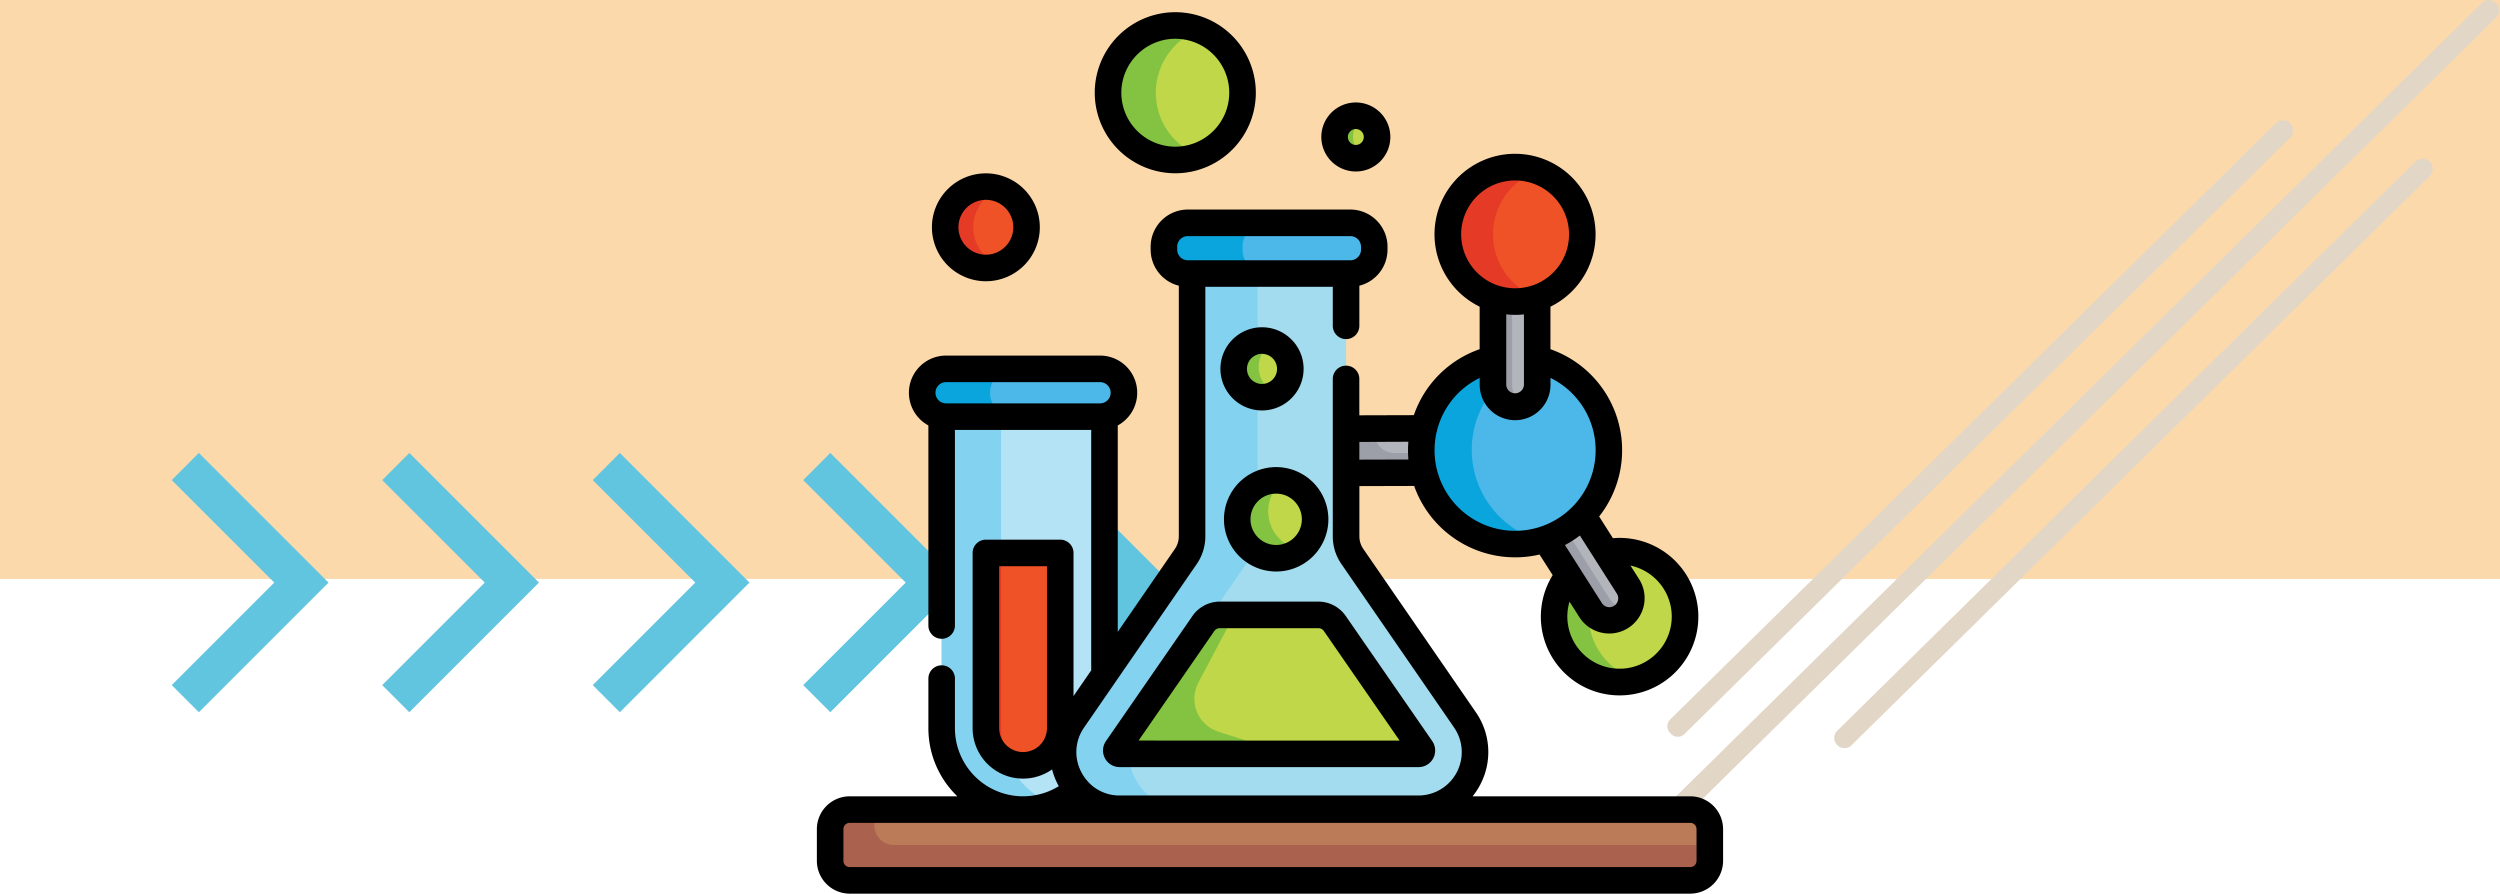 <svg xmlns="http://www.w3.org/2000/svg" width="190" height="67.918" viewBox="0 0 190 67.918">
  <g id="Grupo_1109822" data-name="Grupo 1109822" transform="translate(-1230.051 -2708)">
    <rect id="Rectángulo_402371" data-name="Rectángulo 402371" width="190" height="44" transform="translate(1230.051 2708)" fill="#fbd9ab"/>
    <g id="Grupo_1109711" data-name="Grupo 1109711" transform="translate(1243.102 2742.423)">
      <path id="Trazado_900573" data-name="Trazado 900573" d="M435.983,108.183,426.13,98.33l-2.061,2.064,7.792,7.79-7.792,7.792,2.061,2.061Z" transform="translate(-344.085 -98.33)" fill="#62c5df"/>
      <path id="Trazado_900574" data-name="Trazado 900574" d="M442.239,108.183l-9.853-9.853-2.061,2.064,7.792,7.79-7.792,7.792,2.061,2.061Z" transform="translate(-366.338 -98.33)" fill="#62c5df"/>
      <path id="Trazado_900575" data-name="Trazado 900575" d="M448.494,108.183l-9.853-9.853-2.061,2.064,7.789,7.79-7.789,7.792,2.061,2.061Z" transform="translate(-388.589 -98.33)" fill="#62c5df"/>
      <path id="Trazado_900576" data-name="Trazado 900576" d="M454.75,108.183,444.9,98.33l-2.061,2.064,7.792,7.79-7.792,7.792,2.061,2.061Z" transform="translate(-410.842 -98.33)" fill="#62c5df"/>
      <path id="Trazado_900577" data-name="Trazado 900577" d="M461.005,108.183l-9.853-9.853-2.061,2.064,7.792,7.79-7.792,7.792,2.061,2.061Z" transform="translate(-433.094 -98.33)" fill="#62c5df"/>
      <path id="Trazado_900578" data-name="Trazado 900578" d="M467.261,108.183l-9.853-9.853-2.061,2.064,7.792,7.79-7.792,7.792,2.061,2.061Z" transform="translate(-455.346 -98.33)" fill="#62c5df"/>
    </g>
    <path id="Trazado_900467" data-name="Trazado 900467" d="M.616,67.4a.734.734,0,0,0,1.032.073L68.011,2.138a.734.734,0,0,0-.056-1.033.734.734,0,0,0-1.032-.073L.56,66.367A.734.734,0,0,0,.616,67.4ZM6.243,56.667,52.367,11.258a.782.782,0,0,0-1.088-1.105L5.155,55.562a.734.734,0,0,0,.056,1.033A.733.733,0,0,0,6.243,56.667Zm55.647-43.6L17.814,56.455a.781.781,0,0,0,1.088,1.1L62.977,14.168a.781.781,0,0,0-1.088-1.1Z" transform="translate(1351.802 2707.146)" fill="#e2d6c6" fill-rule="evenodd"/>
    <g id="Grupo_1109844" data-name="Grupo 1109844" transform="translate(1292.133 2701.928)">
      <g id="Grupo_1109840" data-name="Grupo 1109840" transform="translate(1.009 8.009)">
        <g id="Grupo_1109821" data-name="Grupo 1109821" transform="translate(54.884 39.82)">
          <path id="Trazado_901285" data-name="Trazado 901285" d="M425.723,315.63a5.112,5.112,0,1,1-5.112-5.112A5.111,5.111,0,0,1,425.723,315.63Z" transform="translate(-415.5 -310.518)" fill="#bfd749"/>
        </g>
        <path id="Trazado_901286" data-name="Trazado 901286" d="M421.688,320.321a5.112,5.112,0,0,1,.058-9.675,5.112,5.112,0,1,0,.488,9.831A5.01,5.01,0,0,1,421.688,320.321Z" transform="translate(-360.616 -270.698)" fill="#84c341"/>
        <g id="Grupo_1109822-2" data-name="Grupo 1109822" transform="translate(54.04 36.695)">
          <path id="Trazado_901287" data-name="Trazado 901287" d="M415.818,293.208a1.681,1.681,0,0,1-2.837,1.805l-1.667-2.619-2.084-3.287a7.153,7.153,0,0,0,2.831-1.821l2.125,3.358Z" transform="translate(-409.231 -287.286)" fill="#b3b5bc"/>
        </g>
        <g id="Grupo_1109823" data-name="Grupo 1109823" transform="translate(54.04 37.776)">
          <path id="Trazado_901288" data-name="Trazado 901288" d="M414.424,301.11l-1.667-2.619-2.007-3.166a6.931,6.931,0,0,1-1.52.739l2.084,3.287,1.667,2.619a1.682,1.682,0,0,0,2.888-.085A1.679,1.679,0,0,1,414.424,301.11Z" transform="translate(-409.231 -295.325)" fill="#9c9fa7"/>
        </g>
        <path id="Trazado_901289" data-name="Trazado 901289" d="M82.539,225.5H70.5v25.02a6.186,6.186,0,0,0,10.284,4.637l2.092-2.9V225.5Z" transform="translate(-62.025 -197.117)" fill="#b4e3f5"/>
        <path id="Trazado_901290" data-name="Trazado 901290" d="M75.017,250.52V225.5H70.5v25.02a6.189,6.189,0,0,0,8.415,5.774l.031-.013A6.188,6.188,0,0,1,75.017,250.52Z" transform="translate(-62.025 -197.117)" fill="#83d3f0"/>
        <g id="XMLID_8_">
          <g id="Grupo_1109831" data-name="Grupo 1109831">
            <g id="XMLID_9_">
              <g id="Grupo_1109830" data-name="Grupo 1109830">
                <g id="Grupo_1109824" data-name="Grupo 1109824" transform="translate(38.136 30.623)">
                  <path id="Trazado_901291" data-name="Trazado 901291" d="M299.746,245.513l-8.746.016v-3.363l8.737-.016a7.177,7.177,0,0,0,.009,3.363Z" transform="translate(-291 -242.15)" fill="#b3b5bc"/>
                </g>
                <path id="Trazado_901292" data-name="Trazado 901292" d="M294.218,242.544v-.318l-3.218.006v3.363l8.746-.016a7.161,7.161,0,0,1-.2-1.5l-3.787.007A1.54,1.54,0,0,1,294.218,242.544Z" transform="translate(-252.864 -211.593)" fill="#9c9fa7"/>
                <g id="Grupo_1109825" data-name="Grupo 1109825" transform="translate(0 59.592)">
                  <path id="Trazado_901293" data-name="Trazado 901293" d="M74.356,458.984V461.4a1.484,1.484,0,0,1-1.484,1.484H8.984A1.484,1.484,0,0,1,7.5,461.4v-2.413A1.484,1.484,0,0,1,8.984,457.5H72.872A1.484,1.484,0,0,1,74.356,458.984Z" transform="translate(-7.5 -457.5)" fill="#bb7a58"/>
                </g>
                <path id="Trazado_901294" data-name="Trazado 901294" d="M12.347,460.19a1.484,1.484,0,0,1-1.484-1.484V457.5H8.984A1.484,1.484,0,0,0,7.5,458.984V461.4a1.484,1.484,0,0,0,1.484,1.484H72.872a1.484,1.484,0,0,0,1.484-1.484V460.19Z" transform="translate(-7.5 -397.908)" fill="#aa624f"/>
                <g id="Grupo_1109826" data-name="Grupo 1109826" transform="translate(6.995 26.097)">
                  <path id="Trazado_901295" data-name="Trazado 901295" d="M74.835,210.316a1.814,1.814,0,0,1-1.816,1.816h-11.7a1.816,1.816,0,1,1,0-3.632h11.7A1.815,1.815,0,0,1,74.835,210.316Z" transform="translate(-59.5 -208.5)" fill="#4cb8e9"/>
                </g>
                <path id="Trazado_901296" data-name="Trazado 901296" d="M64.659,210.316a1.814,1.814,0,0,1,1.816-1.816H61.316a1.816,1.816,0,0,0,0,3.632h5.159A1.815,1.815,0,0,1,64.659,210.316Z" transform="translate(-52.505 -182.403)" fill="#0aa5dc"/>
                <g id="Grupo_1109827" data-name="Grupo 1109827" transform="translate(8.744 12.241)">
                  <circle id="Elipse_11528" data-name="Elipse 11528" cx="3.094" cy="3.094" r="3.094" fill="#ef5227"/>
                </g>
                <path id="Trazado_901297" data-name="Trazado 901297" d="M74.632,108.594a3.1,3.1,0,0,1,2.028-2.905,3.094,3.094,0,1,0,0,5.81A3.1,3.1,0,0,1,74.632,108.594Z" transform="translate(-63.756 -93.259)" fill="#e43a26"/>
                <g id="Grupo_1109828" data-name="Grupo 1109828" transform="translate(21.119)">
                  <path id="Trazado_901298" data-name="Trazado 901298" d="M169.612,14.5a5.112,5.112,0,1,1-5.112,5.112A5.111,5.111,0,0,1,169.612,14.5Z" transform="translate(-164.5 -14.5)" fill="#bfd749"/>
                </g>
                <path id="Trazado_901299" data-name="Trazado 901299" d="M168.132,19.612a5.112,5.112,0,0,1,3.3-4.779,5.112,5.112,0,1,0,0,9.557A5.112,5.112,0,0,1,168.132,19.612Z" transform="translate(-143.381 -14.5)" fill="#84c341"/>
                <g id="Grupo_1109829" data-name="Grupo 1109829" transform="translate(38.338 6.86)">
                  <circle id="Elipse_11529" data-name="Elipse 11529" cx="1.614" cy="1.614" r="1.614" fill="#bfd749"/>
                </g>
                <path id="Trazado_901300" data-name="Trazado 901300" d="M293.9,67.114a1.612,1.612,0,0,1,.913-1.453,1.614,1.614,0,1,0,0,2.905A1.612,1.612,0,0,1,293.9,67.114Z" transform="translate(-254.162 -58.64)" fill="#84c341"/>
              </g>
            </g>
          </g>
        </g>
        <g id="Grupo_1109832" data-name="Grupo 1109832" transform="translate(11.838 40.087)">
          <path id="Trazado_901301" data-name="Trazado 901301" d="M101.15,312.708v13.04a2.871,2.871,0,0,1-2.716,2.892,2.828,2.828,0,0,1-2.934-2.823V312.708a.208.208,0,0,1,.208-.208h5.234A.208.208,0,0,1,101.15,312.708Z" transform="translate(-95.5 -312.5)" fill="#ef5227"/>
        </g>
        <path id="Trazado_901302" data-name="Trazado 901302" d="M96.654,325.817V312.5h-.946a.208.208,0,0,0-.208.208v13.109a2.829,2.829,0,0,0,1.728,2.6A6.158,6.158,0,0,1,96.654,325.817Z" transform="translate(-83.662 -272.413)" fill="#e43a26"/>
        <path id="Trazado_901303" data-name="Trazado 901303" d="M169.662,180.784l-8.557-12.419a2.7,2.7,0,0,1-.479-1.536V145.65h-11.7v21.179a2.7,2.7,0,0,1-.479,1.536l-6.18,8.968-2.377,3.45a4.3,4.3,0,0,0,.285,5.265,4.212,4.212,0,0,0,3.242,1.484h22.72A4.3,4.3,0,0,0,169.662,180.784Z" transform="translate(-121.414 -128.008)" fill="#a3dcef"/>
        <path id="Trazado_901304" data-name="Trazado 901304" d="M145.15,186.049a4.3,4.3,0,0,1-.285-5.265l2.377-3.45,6.18-8.968a2.7,2.7,0,0,0,.479-1.536V145.65h-4.977v21.179a2.7,2.7,0,0,1-.479,1.536l-6.18,8.968-2.377,3.45a4.3,4.3,0,0,0,.285,5.265,4.212,4.212,0,0,0,3.242,1.484h4.977A4.212,4.212,0,0,1,145.15,186.049Z" transform="translate(-121.414 -128.008)" fill="#83d3f0"/>
        <g id="Grupo_1109833" data-name="Grupo 1109833" transform="translate(30.67 23.944)">
          <path id="Trazado_901305" data-name="Trazado 901305" d="M237.652,192.5a2.152,2.152,0,1,1-2.152,2.152A2.152,2.152,0,0,1,237.652,192.5Z" transform="translate(-235.5 -192.5)" fill="#bfd749"/>
        </g>
        <g id="Grupo_1109834" data-name="Grupo 1109834" transform="translate(30.939 34.571)">
          <circle id="Elipse_11530" data-name="Elipse 11530" cx="2.959" cy="2.959" r="2.959" fill="#bfd749"/>
        </g>
        <path id="Trazado_901306" data-name="Trazado 901306" d="M237.4,194.518a2.149,2.149,0,0,1,1.067-1.857,2.153,2.153,0,1,0,.269,3.848A2.152,2.152,0,0,1,237.4,194.518Z" transform="translate(-204.83 -168.556)" fill="#84c341"/>
        <path id="Trazado_901307" data-name="Trazado 901307" d="M239.854,273.854a2.953,2.953,0,0,1,1.111-2.31,2.959,2.959,0,1,0-.506,5.875,2.946,2.946,0,0,0,1.849-.649A2.96,2.96,0,0,1,239.854,273.854Z" transform="translate(-206.561 -236.929)" fill="#84c341"/>
        <g id="Grupo_1109835" data-name="Grupo 1109835" transform="translate(21.741 44.795)">
          <path id="Trazado_901308" data-name="Trazado 901308" d="M192.306,357.663a.253.253,0,0,1-.207.4h-22.72a.253.253,0,0,1-.207-.4l6.573-9.506A1.52,1.52,0,0,1,177,347.5h7.485a1.52,1.52,0,0,1,1.252.656Z" transform="translate(-169.119 -347.5)" fill="#bfd749"/>
        </g>
        <circle id="Elipse_11531" data-name="Elipse 11531" cx="7.163" cy="7.163" r="7.163" transform="translate(44.896 25.088)" fill="#4cb8e9"/>
        <path id="Trazado_901309" data-name="Trazado 901309" d="M345.117,208.163a7.165,7.165,0,0,1,5.229-6.9,7.163,7.163,0,1,0,0,13.794A7.165,7.165,0,0,1,345.117,208.163Z" transform="translate(-296.354 -175.912)" fill="#0aa5dc"/>
        <g id="Grupo_1109836" data-name="Grupo 1109836" transform="translate(50.377 19.625)">
          <path id="Trazado_901310" data-name="Trazado 901310" d="M385.363,166.122v1.951a1.681,1.681,0,1,1-3.363,0V160.39a5.122,5.122,0,0,0,3.363,0Z" transform="translate(-382 -160.39)" fill="#b3b5bc"/>
        </g>
        <g id="Grupo_1109837" data-name="Grupo 1109837" transform="translate(50.377 19.625)">
          <path id="Trazado_901311" data-name="Trazado 901311" d="M383.455,168.072v-7.4A5.063,5.063,0,0,1,382,160.39v7.682a1.678,1.678,0,0,0,2.409,1.514A1.681,1.681,0,0,1,383.455,168.072Z" transform="translate(-382 -160.39)" fill="#9c9fa7"/>
        </g>
        <g id="Grupo_1109838" data-name="Grupo 1109838" transform="translate(46.947 10.761)">
          <path id="Trazado_901312" data-name="Trazado 901312" d="M366.723,99.612a5.112,5.112,0,1,1-5.112-5.112A5.111,5.111,0,0,1,366.723,99.612Z" transform="translate(-356.5 -94.5)" fill="#ef5227"/>
        </g>
        <path id="Trazado_901313" data-name="Trazado 901313" d="M359.93,99.612a5.113,5.113,0,0,1,3.4-4.816,5.112,5.112,0,1,0-.034,9.644l.034-.012A5.11,5.11,0,0,1,359.93,99.612Z" transform="translate(-309.553 -83.739)" fill="#e43a26"/>
        <g id="Grupo_1109839" data-name="Grupo 1109839" transform="translate(25.368 14.999)">
          <path id="Trazado_901314" data-name="Trazado 901314" d="M212.066,127.816v.222a1.815,1.815,0,0,1-1.816,1.816H197.9a1.815,1.815,0,0,1-1.816-1.816v-.222A1.815,1.815,0,0,1,197.9,126H210.25A1.815,1.815,0,0,1,212.066,127.816Z" transform="translate(-196.08 -126)" fill="#4cb8e9"/>
        </g>
        <path id="Trazado_901315" data-name="Trazado 901315" d="M202.055,128.038v-.222A1.815,1.815,0,0,1,203.871,126H197.9a1.815,1.815,0,0,0-1.816,1.816v.222a1.815,1.815,0,0,0,1.816,1.816h5.975A1.815,1.815,0,0,1,202.055,128.038Z" transform="translate(-170.712 -111.001)" fill="#0aa5dc"/>
        <path id="Trazado_901316" data-name="Trazado 901316" d="M175.366,352.644l2.722-5.144H177a1.52,1.52,0,0,0-1.252.656l-6.573,9.506a.253.253,0,0,0,.207.4H182.1c-1.655-.54-3.624-1.175-5.218-1.686A2.626,2.626,0,0,1,175.366,352.644Z" transform="translate(-147.379 -302.705)" fill="#84c341"/>
      </g>
      <g id="Grupo_1109841" data-name="Grupo 1109841" transform="translate(0 7)">
        <path id="Trazado_901317" data-name="Trazado 901317" d="M168.415,341.092l-6.573,9.506a1.262,1.262,0,0,0,1.038,1.979H185.6a1.261,1.261,0,0,0,1.038-1.979l-6.573-9.507A2.531,2.531,0,0,0,177.983,340H170.5A2.532,2.532,0,0,0,168.415,341.092Zm9.99,1.147,5.753,8.321H164.322l5.753-8.321a.514.514,0,0,1,.422-.221h7.486A.514.514,0,0,1,178.405,342.239Z" transform="translate(-139.871 -295.205)"/>
        <path id="Trazado_901318" data-name="Trazado 901318" d="M233.968,264a3.968,3.968,0,1,0,3.968,3.968A3.973,3.973,0,0,0,233.968,264Zm0,5.919a1.951,1.951,0,1,1,1.951-1.951A1.953,1.953,0,0,1,233.968,269.919Z" transform="translate(-199.061 -229.429)"/>
        <path id="Trazado_901319" data-name="Trazado 901319" d="M231.161,191.322A3.161,3.161,0,1,0,228,188.161,3.165,3.165,0,0,0,231.161,191.322Zm0-4.3a1.143,1.143,0,1,1-1.143,1.143A1.145,1.145,0,0,1,231.161,187.018Z" transform="translate(-197.33 -161.056)"/>
        <path id="Trazado_901320" data-name="Trazado 901320" d="M66.381,135.83H49.838a5.511,5.511,0,0,0,.578-.885,5.308,5.308,0,0,0-.328-5.495l-8.557-12.418a1.694,1.694,0,0,1-.3-.965v-3.812l4.163-.012a8.143,8.143,0,0,0,9.528,5.213l1,1.564A5.985,5.985,0,1,0,61,116.191q-.249,0-.5.021l-1.048-1.647a8.134,8.134,0,0,0-3.7-12.714V98.618a6.121,6.121,0,1,0-5.381,0v3.232a8.1,8.1,0,0,0-5,5.013l-4.144.012V104.11a1.009,1.009,0,1,0-2.018,0v11.958a3.7,3.7,0,0,0,.656,2.11L48.426,130.6a3.294,3.294,0,0,1-2.7,5.168H23.01a3.217,3.217,0,0,1-2.428-1.074c-.018-.024-.037-.048-.057-.071l-.039-.041a3.412,3.412,0,0,1-.376-.57,3.253,3.253,0,0,1,.2-3.412l2.377-3.449.007-.01,6.173-8.959a3.7,3.7,0,0,0,.656-2.11V97.109h9.687v2.965a1.009,1.009,0,1,0,2.018,0V97.025a2.83,2.83,0,0,0,2.141-2.741v-.222a2.828,2.828,0,0,0-2.825-2.825H28.192a2.828,2.828,0,0,0-2.825,2.825v.222a2.83,2.83,0,0,0,2.141,2.741v19.042a1.694,1.694,0,0,1-.3.965l-4.341,6.3V107.644a2.825,2.825,0,0,0-1.345-5.309H9.82a2.825,2.825,0,0,0-1.345,5.309v15.206a1.009,1.009,0,0,0,2.018,0V107.985H20.85v18.274l-1.345,1.952V117.334a1.009,1.009,0,0,0-1.009-1.009h-5.65a1.009,1.009,0,0,0-1.009,1.009v13.317a3.832,3.832,0,0,0,6.039,3.135,5.35,5.35,0,0,0,.447,1.159c.02.039.041.078.063.116a5.178,5.178,0,0,1-7.893-4.41v-3.767a1.009,1.009,0,0,0-2.018,0v3.767a7.176,7.176,0,0,0,2.2,5.179H2.492A2.5,2.5,0,0,0,0,138.322v2.414a2.5,2.5,0,0,0,2.492,2.492H66.381a2.5,2.5,0,0,0,2.492-2.492v-2.414A2.5,2.5,0,0,0,66.381,135.83Zm-8.393-19.82,1.156,1.816.017.027,1.624,2.551a.673.673,0,1,1-1.135.722l-1.656-2.6-.023-.036-1.117-1.755A8.147,8.147,0,0,0,57.988,116.01Zm6.984,6.166a3.968,3.968,0,1,1-7.772-1.14l.748,1.175a2.673,2.673,0,0,0,1.686,1.182,2.708,2.708,0,0,0,.589.065,2.691,2.691,0,0,0,2.264-4.136l-.653-1.027A3.975,3.975,0,0,1,64.972,122.177ZM48.965,93.121a4.1,4.1,0,1,1,5.475,3.867L54.393,97a4.109,4.109,0,0,1-2.651,0l-.047-.016A4.11,4.11,0,0,1,48.965,93.121Zm4.1,6.121a6.137,6.137,0,0,0,.673-.037v3.381c0,.013,0,.026,0,.039v1.93a.673.673,0,0,1-1.345,0v-1.93c0-.013,0-.026,0-.039V99.2A6.137,6.137,0,0,0,53.068,99.241Zm-2.69,4.79v.523a2.69,2.69,0,0,0,5.381,0v-.523a6.123,6.123,0,0,1-.68,11.282l-.069.024a6.123,6.123,0,0,1-7.877-4.309q-.008-.037-.018-.073a6.113,6.113,0,0,1-.167-1.423,6.178,6.178,0,0,1,.151-1.361,1.016,1.016,0,0,0,.032-.135A6.094,6.094,0,0,1,50.377,104.032Zm-5.422,4.851q-.025.322-.026.65,0,.352.029.7l-3.728.011v-1.345Zm-17.57-14.82a.808.808,0,0,1,.807-.807H40.547a.808.808,0,0,1,.807.807v.222a.808.808,0,0,1-.807.807H28.192a.808.808,0,0,1-.807-.807ZM9.82,105.967a.807.807,0,1,1,0-1.614h11.7a.807.807,0,1,1,0,1.614Zm7.668,24.684a1.816,1.816,0,1,1-3.632,0V118.343h3.632Zm49.368,10.085a.475.475,0,0,1-.474.474H2.492a.475.475,0,0,1-.474-.474v-2.414a.475.475,0,0,1,.474-.474H66.381a.475.475,0,0,1,.474.474Z" transform="translate(0 -76.239)"/>
        <path id="Trazado_901321" data-name="Trazado 901321" d="M69.1,106.206a4.1,4.1,0,1,0-4.1-4.1A4.107,4.107,0,0,0,69.1,106.206Zm0-6.188a2.085,2.085,0,1,1-2.085,2.085A2.087,2.087,0,0,1,69.1,100.018Z" transform="translate(-56.256 -85.759)"/>
        <path id="Trazado_901322" data-name="Trazado 901322" d="M287.623,63.246A2.623,2.623,0,1,0,285,60.623,2.626,2.626,0,0,0,287.623,63.246Zm0-3.228a.605.605,0,1,1-.605.605A.606.606,0,0,1,287.623,60.018Z" transform="translate(-246.662 -51.14)"/>
        <path id="Trazado_901323" data-name="Trazado 901323" d="M163.121,19.241A6.121,6.121,0,1,0,157,13.121,6.128,6.128,0,0,0,163.121,19.241Zm0-10.223a4.1,4.1,0,1,1-4.1,4.1A4.107,4.107,0,0,1,163.121,9.018Z" transform="translate(-135.881 -7)"/>
      </g>
    </g>
  </g>
</svg>
